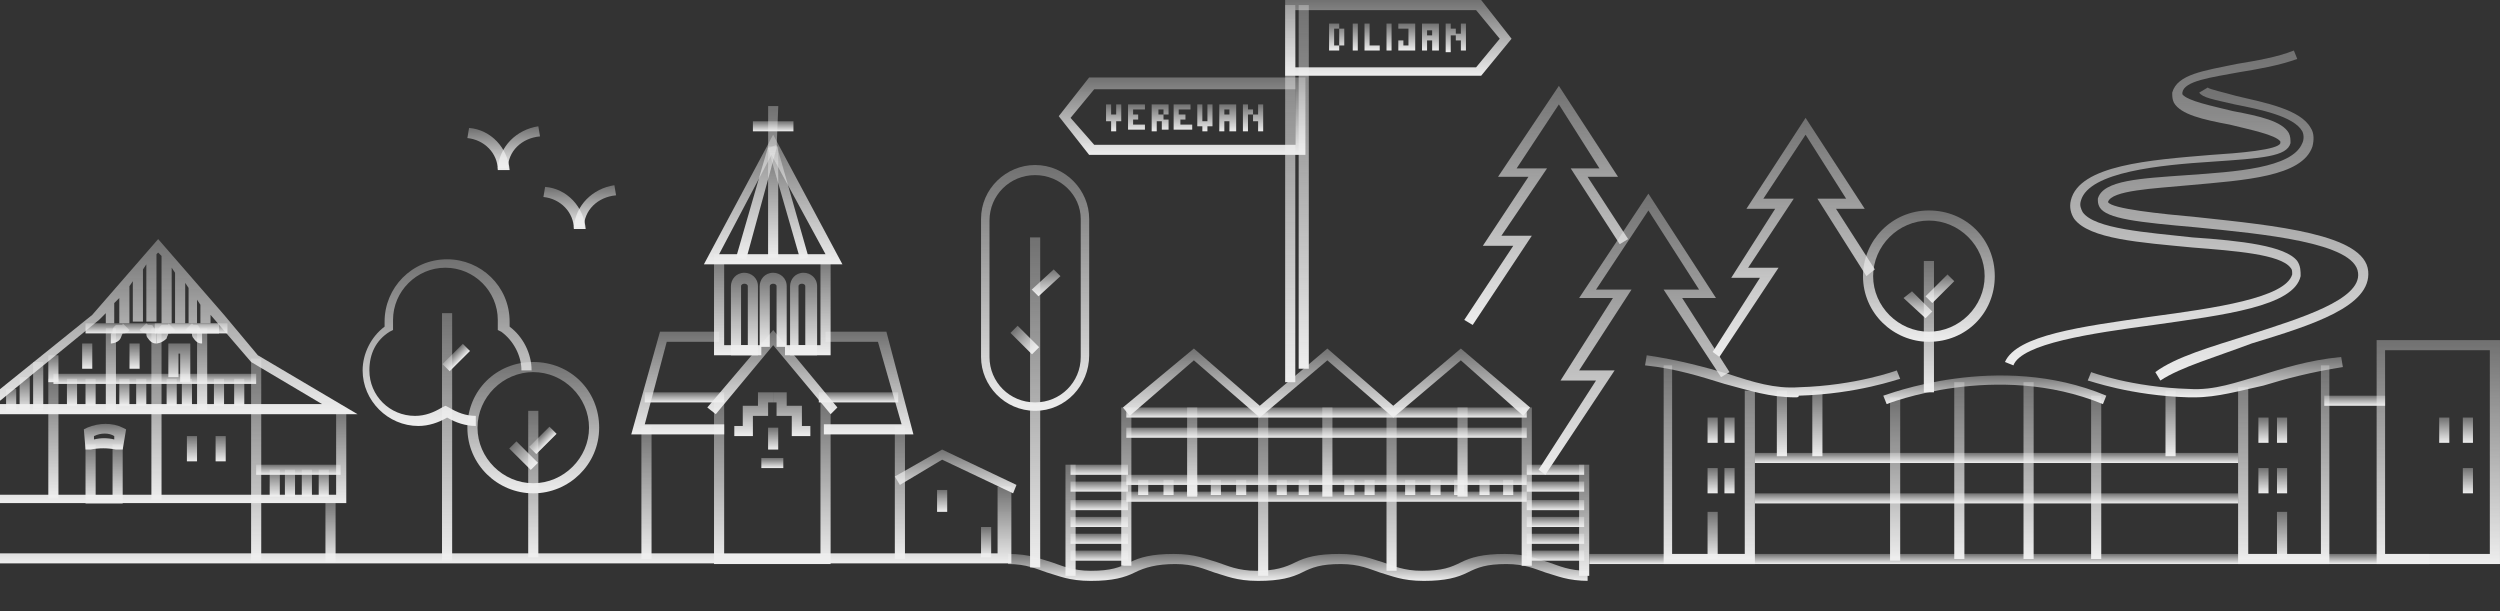 <svg width="724" height="177" viewBox="0 0 724 177" fill="none" xmlns="http://www.w3.org/2000/svg">
<rect x="0" y="0" width="724" height="177" fill="#333333" stroke="none"/>
<path d="M240.544 102.884H227.333V99.959H237.608V76.066H209.717V99.959H220.482V102.884H206.781V73.628H240.544V102.884Z" fill="url(#paint0_linear_203_4721)"/>
<path d="M209.725 125.802H182.812L191.131 96.058H208.257V98.984H193.088L186.727 122.877H209.725V125.802Z" fill="url(#paint1_linear_203_4721)"/>
<path d="M264.528 125.802H238.594V122.876H261.102L254.252 98.984H239.083V96.058H256.699L264.528 125.802Z" fill="url(#paint2_linear_203_4721)"/>
<path d="M240.544 163.347H206.781V116.05H209.717V160.422H237.608V116.05H240.544V163.347Z" fill="url(#paint3_linear_203_4721)"/>
<path d="M243.968 76.554H203.844L223.906 39.008L243.968 76.554ZM208.248 73.628H239.075L223.417 44.859L208.248 73.628Z" fill="url(#paint4_linear_203_4721)"/>
<path d="M240.556 119.951L223.919 99.959L207.283 119.951L204.836 118L223.919 95.571L242.514 118L240.556 119.951Z" fill="url(#paint5_linear_203_4721)"/>
<path d="M292.891 163.153H-5.984V160.247H288.897V140.877H292.891V163.153Z" fill="url(#paint6_linear_203_4721)"/>
<path d="M293.393 142.868L272.842 133.116L260.609 140.43L259.141 137.992L272.842 130.19L294.372 140.43L293.393 142.868Z" fill="url(#paint7_linear_203_4721)"/>
<path d="M229.783 35.107H218.039V38.033H229.783V35.107Z" fill="url(#paint8_linear_203_4721)"/>
<path d="M227.829 100.446H224.893V82.892C224.893 81.917 222.936 81.917 222.936 82.892V100.446H220V82.892C220 80.942 221.468 78.992 223.915 78.992C225.872 78.992 227.829 80.454 227.829 82.892V100.446V100.446Z" fill="url(#paint9_linear_203_4721)"/>
<path d="M219.012 102.884H211.672V82.892C211.672 80.942 213.14 78.992 215.586 78.992C217.544 78.992 219.501 80.454 219.501 82.892V102.884H219.012ZM214.608 99.959H216.565V82.892C216.565 81.917 214.608 81.917 214.608 82.892V99.959Z" fill="url(#paint10_linear_203_4721)"/>
<path d="M236.144 102.885H228.805V82.893C228.805 80.942 230.273 78.992 232.719 78.992C234.677 78.992 236.634 80.455 236.634 82.893V102.885H236.144ZM231.251 99.959H233.209V82.893C233.209 81.918 231.251 81.918 231.251 82.893V99.959Z" fill="url(#paint11_linear_203_4721)"/>
<path d="M209.717 113.611H186.719V116.537H209.717V113.611Z" fill="url(#paint12_linear_203_4721)"/>
<path d="M260.123 113.611H237.125V116.537H260.123V113.611Z" fill="url(#paint13_linear_203_4721)"/>
<path d="M188.686 123.364H185.75V161.884H188.686V123.364Z" fill="url(#paint14_linear_203_4721)"/>
<path d="M262.077 123.364H259.141V161.884H262.077V123.364Z" fill="url(#paint15_linear_203_4721)"/>
<path d="M218.039 126.289H212.656V123.363H215.103V117.512H219.507V113.611H223.911V116.537H222.443V120.438H218.039V126.289Z" fill="url(#paint16_linear_203_4721)"/>
<path d="M225.373 123.851H222.438V130.19H225.373V123.851Z" fill="url(#paint17_linear_203_4721)"/>
<path d="M274.311 141.893H271.375V148.232H274.311V141.893Z" fill="url(#paint18_linear_203_4721)"/>
<path d="M287.045 152.62H284.109V161.396H287.045V152.62Z" fill="url(#paint19_linear_203_4721)"/>
<path d="M226.846 132.628H220.484V135.554H226.846V132.628Z" fill="url(#paint20_linear_203_4721)"/>
<path d="M234.679 126.289H229.297V120.438H224.893V116.537H223.914V113.611H227.829V117.512H232.232V123.363H234.679V126.289Z" fill="url(#paint21_linear_203_4721)"/>
<path d="M216.092 75.091L213.156 74.603L222.453 42.422V30.719H225.389L224.9 42.909L216.092 75.091Z" fill="url(#paint22_linear_203_4721)"/>
<path d="M225.373 42.421H222.438V74.603H225.373V42.421Z" fill="url(#paint23_linear_203_4721)"/>
<path d="M231.735 75.091L222.438 42.909L224.884 41.934L234.181 74.603L231.735 75.091Z" fill="url(#paint24_linear_203_4721)"/>
<path d="M508.22 163.347H481.797V105.81H484.243V160.421H505.284V113.124H508.22V163.347Z" fill="url(#paint25_linear_203_4721)"/>
<path d="M550.295 115.074H547.359V162.372H550.295V115.074Z" fill="url(#paint26_linear_203_4721)"/>
<path d="M517.506 113.124H514.57V132.14H517.506V113.124Z" fill="url(#paint27_linear_203_4721)"/>
<path d="M630.061 113.124H627.125V132.14H630.061V113.124Z" fill="url(#paint28_linear_203_4721)"/>
<path d="M527.78 113.124H524.844V132.14H527.78V113.124Z" fill="url(#paint29_linear_203_4721)"/>
<path d="M568.889 110.686H565.953V161.884H568.889V110.686Z" fill="url(#paint30_linear_203_4721)"/>
<path d="M588.944 110.686H586.008V161.884H588.944V110.686Z" fill="url(#paint31_linear_203_4721)"/>
<path d="M608.522 114.586H605.586V161.884H608.522V114.586Z" fill="url(#paint32_linear_203_4721)"/>
<path d="M502.334 120.925H499.398V128.239H502.334V120.925Z" fill="url(#paint33_linear_203_4721)"/>
<path d="M502.334 135.553H499.398V142.867H502.334V135.553Z" fill="url(#paint34_linear_203_4721)"/>
<path d="M497.444 135.553H494.508V142.867H497.444V135.553Z" fill="url(#paint35_linear_203_4721)"/>
<path d="M497.444 148.231H494.508V161.884H497.444V148.231Z" fill="url(#paint36_linear_203_4721)"/>
<path d="M497.444 120.925H494.508V128.239H497.444V120.925Z" fill="url(#paint37_linear_203_4721)"/>
<path d="M519.956 115.074C512.616 115.074 506.744 113.123 499.404 111.173C493.043 109.223 485.703 106.785 476.406 105.809L476.896 102.884C486.682 104.347 493.532 106.297 500.383 108.247C507.723 110.685 514.084 112.636 520.934 112.148C537.571 111.661 549.315 107.272 549.315 107.272L550.293 109.71C549.804 109.71 538.06 114.099 520.934 114.586C520.934 115.074 520.445 115.074 519.956 115.074Z" fill="url(#paint38_linear_203_4721)"/>
<path d="M635.436 115.074C634.947 115.074 634.458 115.074 633.968 115.074C616.842 114.586 605.099 110.198 604.609 110.198L605.588 107.76C605.588 107.76 617.332 112.148 633.968 112.636C641.308 113.123 647.669 110.685 654.52 108.735C660.881 106.785 668.221 104.347 678.007 103.371L678.497 106.297C669.199 107.76 661.86 109.71 655.499 111.661C648.648 113.123 642.287 115.074 635.436 115.074Z" fill="url(#paint39_linear_203_4721)"/>
<path d="M674.579 163.347H648.156V112.148H651.092V160.421H672.133V105.81H674.579V163.347Z" fill="url(#paint40_linear_203_4721)"/>
<path d="M656.967 120.925H654.031V128.239H656.967V120.925Z" fill="url(#paint41_linear_203_4721)"/>
<path d="M656.967 135.553H654.031V142.867H656.967V135.553Z" fill="url(#paint42_linear_203_4721)"/>
<path d="M662.35 135.553H659.414V142.867H662.35V135.553Z" fill="url(#paint43_linear_203_4721)"/>
<path d="M662.35 148.231H659.414V161.884H662.35V148.231Z" fill="url(#paint44_linear_203_4721)"/>
<path d="M662.35 120.925H659.414V128.239H662.35V120.925Z" fill="url(#paint45_linear_203_4721)"/>
<path d="M716.17 135.553H713.234V142.867H716.17V135.553Z" fill="url(#paint46_linear_203_4721)"/>
<path d="M716.17 120.925H713.234V128.239H716.17V120.925Z" fill="url(#paint47_linear_203_4721)"/>
<path d="M709.327 120.925H706.391V128.239H709.327V120.925Z" fill="url(#paint48_linear_203_4721)"/>
<path d="M546.377 117.025L545.398 114.587C545.888 114.587 578.672 101.421 609.989 114.587L609.01 117.025C578.183 104.347 546.377 117.025 546.377 117.025Z" fill="url(#paint49_linear_203_4721)"/>
<path d="M648.156 131.165H508.211V134.091H648.156V131.165Z" fill="url(#paint50_linear_203_4721)"/>
<path d="M690.725 114.586H673.109V117.512H690.725V114.586Z" fill="url(#paint51_linear_203_4721)"/>
<path d="M648.156 142.868H508.211V145.793H648.156V142.868Z" fill="url(#paint52_linear_203_4721)"/>
<path d="M703.449 160.421H460.258V163.347H703.449V160.421Z" fill="url(#paint53_linear_203_4721)"/>
<path d="M723.994 163.347H688.273V98.496H723.994V163.347ZM690.72 160.421H721.058V101.421H690.72V160.421Z" fill="url(#paint54_linear_203_4721)"/>
<path d="M460.263 168.223C453.902 168.223 450.966 166.76 447.541 165.785C444.605 164.81 441.669 163.347 436.287 163.347C430.415 163.347 427.968 164.322 425.032 165.785C422.096 167.248 418.671 168.223 412.31 168.223C405.949 168.223 403.013 166.76 399.588 165.785C396.652 164.81 393.716 163.347 388.333 163.347C382.462 163.347 380.015 164.322 377.079 165.785C374.143 167.248 370.718 168.223 364.357 168.223C357.996 168.223 355.06 166.76 351.634 165.785C348.699 164.81 345.763 163.347 340.38 163.347C334.998 163.347 331.572 164.322 328.636 165.785C325.701 167.248 322.275 168.223 315.914 168.223C309.553 168.223 306.617 166.76 303.192 165.785C300.256 164.81 297.32 163.347 291.938 163.347V160.421C298.299 160.421 301.235 161.884 304.66 162.859C307.596 163.835 310.532 165.297 315.914 165.297C321.786 165.297 324.233 164.322 327.168 162.859C330.104 161.397 333.53 160.421 339.891 160.421C346.252 160.421 349.188 161.884 352.613 162.859C355.549 163.835 358.485 165.297 363.867 165.297C369.25 165.297 372.186 164.322 375.122 162.859C378.058 161.397 381.483 160.421 387.844 160.421C394.205 160.421 397.141 161.884 400.566 162.859C403.502 163.835 406.438 165.297 411.821 165.297C417.693 165.297 420.139 164.322 423.075 162.859C426.011 161.397 429.436 160.421 435.797 160.421C442.158 160.421 445.094 161.884 448.52 162.859C451.456 163.835 454.391 165.297 459.774 165.297V168.223H460.263Z" fill="url(#paint55_linear_203_4721)"/>
<path d="M367.28 119.463H364.344V166.761H367.28V119.463Z" fill="url(#paint56_linear_203_4721)"/>
<path d="M327.647 118H324.711V163.835H327.647V118Z" fill="url(#paint57_linear_203_4721)"/>
<path d="M346.725 118H343.789V143.843H346.725V118Z" fill="url(#paint58_linear_203_4721)"/>
<path d="M311.498 134.579H308.562V166.76H311.498V134.579Z" fill="url(#paint59_linear_203_4721)"/>
<path d="M385.873 118H382.938V143.843H385.873V118Z" fill="url(#paint60_linear_203_4721)"/>
<path d="M425.022 118H422.086V143.843H425.022V118Z" fill="url(#paint61_linear_203_4721)"/>
<path d="M443.616 118H440.68V163.835H443.616V118Z" fill="url(#paint62_linear_203_4721)"/>
<path d="M404.467 119.463H401.531V165.298H404.467V119.463Z" fill="url(#paint63_linear_203_4721)"/>
<path d="M403.486 120.926L384.403 104.347L364.83 120.926L345.747 104.347L327.153 120.438L325.195 118L345.747 100.934L364.83 117.513L384.403 100.934L403.486 117.513L423.059 100.934L443.121 118L441.164 120.438L423.059 104.347L403.486 120.926Z" fill="url(#paint64_linear_203_4721)"/>
<path d="M442.148 142.38H326.18V145.306H442.148V142.38Z" fill="url(#paint65_linear_203_4721)"/>
<path d="M442.148 137.504H326.18V140.43H442.148V137.504Z" fill="url(#paint66_linear_203_4721)"/>
<path d="M442.148 123.851H326.18V126.777H442.148V123.851Z" fill="url(#paint67_linear_203_4721)"/>
<path d="M326.66 139.455H310.023V142.38H326.66V139.455Z" fill="url(#paint68_linear_203_4721)"/>
<path d="M326.66 134.579H310.023V137.505H326.66V134.579Z" fill="url(#paint69_linear_203_4721)"/>
<path d="M326.66 144.818H310.023V147.744H326.66V144.818Z" fill="url(#paint70_linear_203_4721)"/>
<path d="M326.66 149.695H310.023V152.62H326.66V149.695Z" fill="url(#paint71_linear_203_4721)"/>
<path d="M326.66 154.57H310.023V157.496H326.66V154.57Z" fill="url(#paint72_linear_203_4721)"/>
<path d="M460.241 134.579H457.305V166.761H460.241V134.579Z" fill="url(#paint73_linear_203_4721)"/>
<path d="M458.777 139.455H442.141V142.38H458.777V139.455Z" fill="url(#paint74_linear_203_4721)"/>
<path d="M458.777 134.579H442.141V137.504H458.777V134.579Z" fill="url(#paint75_linear_203_4721)"/>
<path d="M458.777 144.818H442.141V147.744H458.777V144.818Z" fill="url(#paint76_linear_203_4721)"/>
<path d="M458.777 149.695H442.141V152.62H458.777V149.695Z" fill="url(#paint77_linear_203_4721)"/>
<path d="M458.777 154.57H442.141V157.496H458.777V154.57Z" fill="url(#paint78_linear_203_4721)"/>
<path d="M458.777 159.446H442.141V162.372H458.777V159.446Z" fill="url(#paint79_linear_203_4721)"/>
<path d="M326.66 159.446H310.023V162.372H326.66V159.446Z" fill="url(#paint80_linear_203_4721)"/>
<path d="M442.148 118H326.18V120.926H442.148V118Z" fill="url(#paint81_linear_203_4721)"/>
<path d="M332.538 138.967H329.602V143.355H332.538V138.967Z" fill="url(#paint82_linear_203_4721)"/>
<path d="M339.881 138.967H336.945V143.355H339.881V138.967Z" fill="url(#paint83_linear_203_4721)"/>
<path d="M346.725 138.967H343.789V143.355H346.725V138.967Z" fill="url(#paint84_linear_203_4721)"/>
<path d="M353.584 138.967H350.648V143.355H353.584V138.967Z" fill="url(#paint85_linear_203_4721)"/>
<path d="M360.912 138.967H357.977V143.355H360.912V138.967Z" fill="url(#paint86_linear_203_4721)"/>
<path d="M372.662 138.967H369.726V143.355H372.662V138.967Z" fill="url(#paint87_linear_203_4721)"/>
<path d="M379.03 138.967H376.094V143.355H379.03V138.967Z" fill="url(#paint88_linear_203_4721)"/>
<path d="M398.108 138.967H395.172V143.355H398.108V138.967Z" fill="url(#paint89_linear_203_4721)"/>
<path d="M392.233 138.967H389.297V143.355H392.233V138.967Z" fill="url(#paint90_linear_203_4721)"/>
<path d="M409.858 138.967H406.922V143.355H409.858V138.967Z" fill="url(#paint91_linear_203_4721)"/>
<path d="M417.194 138.967H414.258V143.355H417.194V138.967Z" fill="url(#paint92_linear_203_4721)"/>
<path d="M424.037 138.967H421.102V143.355H424.037V138.967Z" fill="url(#paint93_linear_203_4721)"/>
<path d="M431.389 138.967H428.453V143.355H431.389V138.967Z" fill="url(#paint94_linear_203_4721)"/>
<path d="M438.241 138.967H435.305V143.355H438.241V138.967Z" fill="url(#paint95_linear_203_4721)"/>
<path d="M447.528 137.504L445.57 136.042L462.207 110.199H451.931L467.1 86.306H457.314L477.376 56.075L496.949 86.306H487.162L500.863 107.761L498.417 109.223L481.78 83.868H492.056L477.376 60.951L462.207 83.868H472.483L457.314 107.273H467.59L447.528 137.504Z" fill="url(#paint96_linear_203_4721)"/>
<path d="M497.942 103.372L495.984 101.909L509.685 80.455H501.367L514.089 60.463H505.771L522.897 34.133L540.023 60.463H531.705L542.959 78.017L540.512 79.967L526.322 57.538H534.641L522.897 39.009L510.664 57.538H519.472L506.26 77.529H515.068L497.942 103.372Z" fill="url(#paint97_linear_203_4721)"/>
<path d="M426.493 94.107L424.047 92.644L438.237 71.19H429.429L442.641 51.198H433.833L451.449 24.868L468.575 51.198H459.767L471.511 69.24L469.064 70.702L454.874 48.76H463.192L451.449 30.231L439.216 48.76H448.024L434.812 68.264H443.62L426.493 94.107Z" fill="url(#paint98_linear_203_4721)"/>
<path d="M558.607 98.984C548.331 98.984 539.523 90.695 539.523 79.967C539.523 69.728 547.842 60.951 558.607 60.951C569.372 60.951 577.69 69.24 577.69 79.967C577.69 90.695 569.372 98.984 558.607 98.984ZM558.607 63.876C549.799 63.876 542.459 71.19 542.459 79.967C542.459 88.744 549.799 96.058 558.607 96.058C567.415 96.058 574.754 88.744 574.754 79.967C574.754 71.19 567.415 63.876 558.607 63.876Z" fill="url(#paint99_linear_203_4721)"/>
<path d="M560.077 75.579H557.141V113.612H560.077V75.579Z" fill="url(#paint100_linear_203_4721)"/>
<path d="M559.59 87.769L557.633 85.819L563.994 79.48L565.951 81.43L559.59 87.769Z" fill="url(#paint101_linear_203_4721)"/>
<path d="M557.627 92.157L551.266 86.306L553.712 84.356L559.584 90.207L557.627 92.157Z" fill="url(#paint102_linear_203_4721)"/>
<path d="M130.944 90.694H128.008V162.372H130.944V90.694Z" fill="url(#paint103_linear_203_4721)"/>
<path d="M134.03 99.576L128.148 105.437L130.224 107.506L136.106 101.644L134.03 99.576Z" fill="url(#paint104_linear_203_4721)"/>
<path d="M137.8 123.363C134.864 123.363 131.928 122.388 129.482 120.925C127.035 122.388 124.099 123.363 121.163 123.363C112.355 123.363 105.016 116.049 105.016 107.272C105.016 102.396 107.462 97.52 111.377 94.595C111.377 94.107 111.377 93.62 111.377 93.132C111.377 83.38 119.206 75.091 129.482 75.091C139.268 75.091 147.586 82.892 147.586 93.132C147.586 93.62 147.586 94.107 147.586 94.595C151.501 97.52 153.948 102.396 153.948 107.272H151.012C151.012 102.884 148.565 98.496 145.14 96.058L144.161 95.57V94.595C144.161 94.107 144.161 93.132 144.161 92.644C144.161 84.355 137.311 77.529 128.992 77.529C120.674 77.529 113.823 84.355 113.823 92.644C113.823 93.132 113.823 94.107 113.823 94.595V95.57L112.845 96.058C108.93 98.496 106.973 102.396 106.973 107.272C106.973 114.586 112.845 120.438 120.185 120.438C123.12 120.438 125.567 119.462 128.014 118L128.992 117.512L129.971 118C132.417 119.462 134.864 120.438 137.8 120.438V123.363V123.363Z" fill="url(#paint105_linear_203_4721)"/>
<path d="M301.241 68.752H298.305V164.322H301.241V68.752Z" fill="url(#paint106_linear_203_4721)"/>
<path d="M300.746 85.818L298.789 83.868L305.15 78.017L307.107 79.967L300.746 85.818Z" fill="url(#paint107_linear_203_4721)"/>
<path d="M294.709 94.34L292.633 96.409L298.861 102.615L300.937 100.546L294.709 94.34Z" fill="url(#paint108_linear_203_4721)"/>
<path d="M299.768 118.975C290.96 118.975 284.109 111.661 284.109 103.372V63.389C284.109 54.612 291.449 47.785 299.768 47.785C308.575 47.785 315.426 55.099 315.426 63.389V102.884C315.426 111.661 308.575 118.975 299.768 118.975ZM299.768 50.711C292.428 50.711 286.556 56.562 286.556 63.876V103.372C286.556 110.686 292.428 116.537 299.768 116.537C307.107 116.537 312.979 110.686 312.979 103.372V63.389C312.979 56.562 307.107 50.711 299.768 50.711Z" fill="url(#paint109_linear_203_4721)"/>
<path d="M583.079 105.81L580.633 104.835C584.058 97.033 602.652 94.595 623.204 91.669C641.308 89.231 661.86 86.306 663.817 79.479C663.817 78.504 663.817 78.016 663.328 77.529C660.392 73.628 647.18 72.653 634.947 71.677C619.778 70.215 605.099 69.24 600.695 63.388C599.716 61.925 599.227 59.975 599.716 58.025C602.163 47.785 622.714 46.322 640.33 44.859C648.159 44.372 659.903 43.397 660.392 41.446V40.959C658.924 39.008 651.584 37.545 645.712 36.083C637.883 34.62 631.522 33.157 629.565 29.744C629.075 28.768 629.075 27.793 629.075 26.818C630.543 21.454 638.372 20.479 647.67 18.529C653.541 17.553 659.413 16.578 664.306 14.628L665.285 17.066C659.903 19.016 654.031 19.992 648.159 20.967C640.33 22.43 632.501 23.405 632.011 26.818V27.306C633.479 29.256 640.819 30.719 646.691 32.182C654.52 33.645 660.881 35.107 662.838 38.52C663.328 39.496 663.328 40.471 663.328 41.446C662.349 45.347 655.009 45.834 640.819 46.81C625.65 47.785 605.099 49.735 602.652 58.025C602.163 59.487 602.652 60.463 603.141 61.438C606.567 66.314 621.736 67.289 634.947 68.752C649.138 69.727 661.86 71.19 665.285 75.578C666.264 77.041 666.264 78.504 666.264 79.967C664.306 88.744 644.244 91.182 623.693 94.107C605.588 96.545 585.526 99.471 583.079 105.81Z" fill="url(#paint110_linear_203_4721)"/>
<path d="M625.644 110.199L624.176 107.761C630.048 103.372 640.323 100.447 651.088 97.033C666.257 92.157 683.873 86.794 682.894 78.992C681.916 70.215 655.492 67.777 635.92 65.827C619.283 64.364 609.986 63.389 608.028 59.975C607.539 59 607.539 58.513 607.539 57.538C609.007 52.174 619.772 51.686 633.473 50.711C647.174 49.736 663.811 48.761 666.747 41.447C667.236 40.471 667.236 39.009 666.747 38.033C664.3 33.645 654.514 31.695 647.174 30.232C640.813 28.769 637.877 28.281 636.898 26.819L639.345 25.356C639.834 25.843 644.238 26.819 647.663 27.794C655.982 29.744 666.257 31.695 669.193 37.058C670.172 38.521 670.172 40.471 669.683 42.422C666.747 51.199 650.11 52.174 633.962 53.637C623.687 54.612 611.454 55.099 610.475 58.513C611.454 60.463 625.644 61.926 636.409 62.901C658.918 65.339 684.851 67.777 685.83 78.504C686.809 88.744 669.683 94.108 652.067 99.471C641.791 103.372 631.516 106.298 625.644 110.199Z" fill="url(#paint111_linear_203_4721)"/>
<path d="M375.116 1.463H372.18V110.686H375.116V1.463Z" fill="url(#paint112_linear_203_4721)"/>
<path d="M379.03 1.463H376.094V106.785H379.03V1.463Z" fill="url(#paint113_linear_203_4721)"/>
<path d="M378.05 44.859H315.417L306.609 33.645L315.417 22.43H378.05V44.859ZM316.885 41.934H375.114V25.843H316.885L310.035 34.132L316.885 41.934Z" fill="url(#paint114_linear_203_4721)"/>
<path d="M428.941 21.942H372.18V0H428.941L437.748 11.215L428.941 21.942ZM375.116 19.504H427.473L434.323 11.215L427.473 2.926H375.116V19.504Z" fill="url(#paint115_linear_203_4721)"/>
<path d="M387.834 13.165V14.628H384.898V6.826H387.834V8.289H389.302V13.165H387.834V8.289H386.366V13.165H387.834Z" fill="url(#paint116_linear_203_4721)"/>
<path d="M391.75 14.628V6.826H393.218V14.628H391.75Z" fill="url(#paint117_linear_203_4721)"/>
<path d="M395.164 14.628V6.826H396.632V13.165H399.568V14.628H395.164Z" fill="url(#paint118_linear_203_4721)"/>
<path d="M401.531 14.628V6.826H402.999V14.628H401.531Z" fill="url(#paint119_linear_203_4721)"/>
<path d="M404.953 14.628V11.702H406.421V13.165H407.889V8.289H404.953V6.826H409.846V14.628H404.953Z" fill="url(#paint120_linear_203_4721)"/>
<path d="M414.748 14.628V11.702H413.28V14.628H411.812V6.826H416.706V14.628H414.748ZM414.748 8.777H413.28V10.239H414.748V8.777Z" fill="url(#paint121_linear_203_4721)"/>
<path d="M423.068 14.628V11.702H421.6V10.239H420.132V15.115H418.664V6.826H420.132V8.289H421.6V9.752H423.068V6.826H424.536V14.628H423.068Z" fill="url(#paint122_linear_203_4721)"/>
<path d="M321.78 38.033V35.108H320.312V30.231H321.78V33.157H323.248V30.231H324.716V35.108H323.248V38.033H321.78Z" fill="url(#paint123_linear_203_4721)"/>
<path d="M326.68 38.033V30.231H331.573V31.694H328.148V33.157H329.616V34.62H328.148V36.083H331.573V37.545H326.68V38.033Z" fill="url(#paint124_linear_203_4721)"/>
<path d="M336.459 38.033V35.108H334.991V38.033H333.523V30.231H338.417V33.157H336.949V31.694H335.481V33.157H336.949V34.62H338.417V37.545H336.459V38.033Z" fill="url(#paint125_linear_203_4721)"/>
<path d="M339.883 38.033V30.231H344.776V31.694H341.351V33.157H343.308V34.62H341.84V36.083H345.265V37.545H339.883V38.033Z" fill="url(#paint126_linear_203_4721)"/>
<path d="M348.202 38.033V36.57H346.734V30.231H348.202V35.108H349.67V30.231H351.138V36.57H349.67V38.033H348.202Z" fill="url(#paint127_linear_203_4721)"/>
<path d="M356.037 38.033V35.108H354.57V38.033H353.102V30.231H357.995V38.033H356.037V38.033ZM356.037 31.694H354.57V33.157H356.037V31.694Z" fill="url(#paint128_linear_203_4721)"/>
<path d="M364.349 38.033V35.108H362.881V33.157H361.413V38.033H359.945V30.231H361.413V31.694H362.881V33.157H364.349V30.231H365.817V38.033H364.349V38.033Z" fill="url(#paint129_linear_203_4721)"/>
<path d="M65.868 93.62H24.766V96.546H65.868V93.62Z" fill="url(#paint130_linear_203_4721)"/>
<path d="M16.928 109.711H13.992V144.331H16.928V109.711Z" fill="url(#paint131_linear_203_4721)"/>
<path d="M100.283 145.694H-5.984V118.602H-3.046V143.275H97.344V118.602H100.283V145.694Z" fill="url(#paint132_linear_203_4721)"/>
<path d="M63.414 93.62H44.82V96.546H63.414V93.62Z" fill="url(#paint133_linear_203_4721)"/>
<path d="M75.655 103.86H72.719V162.372H75.655V103.86Z" fill="url(#paint134_linear_203_4721)"/>
<path d="M74.187 108.248H15.469V111.174H74.187V108.248Z" fill="url(#paint135_linear_203_4721)"/>
<path d="M46.78 95.083H43.844V144.819H46.78V95.083Z" fill="url(#paint136_linear_203_4721)"/>
<path d="M33.577 95.083H30.641V118.976H33.577V95.083Z" fill="url(#paint137_linear_203_4721)"/>
<path d="M60.006 95.083H57.07V118.976H60.006V95.083Z" fill="url(#paint138_linear_203_4721)"/>
<path d="M40.436 99.471H37.5V106.785H40.436V99.471Z" fill="url(#paint139_linear_203_4721)"/>
<path d="M26.725 99.471H23.789V106.785H26.725V99.471Z" fill="url(#paint140_linear_203_4721)"/>
<path d="M55.111 110.686H52.175V102.397H51.686V109.223H48.75V99.471H55.111V110.686Z" fill="url(#paint141_linear_203_4721)"/>
<path d="M32.1 99.471C32.1 99.471 31.611 99.471 32.1 99.471V96.546V98.008V96.546C32.1 96.546 32.59 96.546 32.59 96.058C32.59 95.57 32.59 95.083 33.079 94.595L33.568 94.108H34.547H35.036C35.526 94.108 35.526 94.108 35.526 93.62L37.483 95.57C36.993 96.546 36.015 96.546 35.526 96.546C35.036 97.521 35.036 98.008 34.547 98.496C33.568 99.471 32.1 99.471 32.1 99.471Z" fill="url(#paint142_linear_203_4721)"/>
<path d="M45.315 99.471C44.826 99.471 43.847 99.471 42.868 98.008C42.379 97.521 42.379 97.033 42.379 96.546C41.89 96.546 40.911 96.058 40.422 95.57L42.379 93.62C42.868 94.108 42.868 94.108 42.868 94.108H43.358C43.847 94.108 44.336 94.108 44.336 94.595C44.826 95.083 44.826 95.57 44.826 96.058C45.315 96.546 45.315 96.546 45.315 96.546V99.471Z" fill="url(#paint143_linear_203_4721)"/>
<path d="M45.328 99.471V96.546V98.008V96.546C45.328 96.546 45.817 96.546 45.817 96.058C45.817 95.57 45.817 95.083 46.307 94.595L46.796 94.108H47.775H48.264C48.753 94.108 48.753 94.108 48.753 93.62L50.711 95.57C50.221 96.546 49.243 96.546 48.753 96.546C48.753 97.033 48.264 97.521 48.264 98.008C46.796 99.471 45.328 99.471 45.328 99.471Z" fill="url(#paint144_linear_203_4721)"/>
<path d="M58.526 99.471C58.037 99.471 57.058 99.471 56.079 98.008C55.59 97.521 55.59 97.033 55.59 96.546C55.101 96.546 54.122 96.058 53.633 95.57L55.59 93.62C56.079 94.108 56.079 94.108 56.079 94.108H56.569C57.058 94.108 57.547 94.108 57.547 94.595C58.037 95.083 58.037 95.57 58.037 96.058C58.526 96.546 58.526 96.546 58.526 96.546V99.471Z" fill="url(#paint145_linear_203_4721)"/>
<path d="M35.531 145.793H24.766V128.727H27.701V143.355H32.595V128.727H35.531V145.793Z" fill="url(#paint146_linear_203_4721)"/>
<path d="M35.536 130.19H33.578C31.132 129.703 28.685 129.703 26.238 130.19H25.749H24.771L24.281 124.339L25.26 123.851C28.685 122.388 32.6 122.388 35.536 123.851L36.514 124.339L35.536 130.19ZM27.217 126.289V127.264C29.174 126.777 31.132 126.777 33.089 127.264V126.289C31.621 125.314 29.174 125.314 27.217 126.289Z" fill="url(#paint147_linear_203_4721)"/>
<path d="M97.186 144.818H94.25V162.859H97.186V144.818Z" fill="url(#paint148_linear_203_4721)"/>
<path d="M103.543 119.95H-9L26.72 91.182L45.804 69.24L64.887 91.182L74.674 102.884L103.543 119.95ZM-1.171 117.025H93.268L72.716 104.835L60.973 91.182V93.62H58.037V88.256L57.058 86.793V93.62H54.611V83.38L53.633 81.917V93.62H50.697V78.992L49.718 77.529V93.62H46.782V74.116L45.804 73.141L45.314 73.628V93.132H42.379V76.554L41.4 78.017V93.132H38.464V81.43L37.485 82.893V93.62H34.549V86.306L33.081 87.769V93.62H30.635V90.694L28.678 92.645L-1.171 117.025Z" fill="url(#paint149_linear_203_4721)"/>
<path d="M4.702 112.637H1.766V118.976H4.702V112.637Z" fill="url(#paint150_linear_203_4721)"/>
<path d="M8.616 109.224H5.68V118.976H8.616V109.224Z" fill="url(#paint151_linear_203_4721)"/>
<path d="M12.53 104.835H9.594V118.976H12.53V104.835Z" fill="url(#paint152_linear_203_4721)"/>
<path d="M16.928 102.885H13.992V110.686H16.928V102.885Z" fill="url(#paint153_linear_203_4721)"/>
<path d="M22.319 109.711H19.383V117.512H22.319V109.711Z" fill="url(#paint154_linear_203_4721)"/>
<path d="M27.701 109.711H24.766V117.513H27.701V109.711Z" fill="url(#paint155_linear_203_4721)"/>
<path d="M37.483 109.711H34.547V117.513H37.483V109.711Z" fill="url(#paint156_linear_203_4721)"/>
<path d="M42.373 109.711H39.438V117.513H42.373V109.711Z" fill="url(#paint157_linear_203_4721)"/>
<path d="M98.646 134.579H74.18V137.505H98.646V134.579Z" fill="url(#paint158_linear_203_4721)"/>
<path d="M81.037 136.041H78.102V143.843H81.037V136.041Z" fill="url(#paint159_linear_203_4721)"/>
<path d="M85.444 136.041H82.508V143.843H85.444V136.041Z" fill="url(#paint160_linear_203_4721)"/>
<path d="M90.334 136.041H87.398V143.843H90.334V136.041Z" fill="url(#paint161_linear_203_4721)"/>
<path d="M95.233 136.041H92.297V143.843H95.233V136.041Z" fill="url(#paint162_linear_203_4721)"/>
<path d="M51.186 109.711H48.25V117.513H51.186V109.711Z" fill="url(#paint163_linear_203_4721)"/>
<path d="M55.592 109.711H52.656V117.513H55.592V109.711Z" fill="url(#paint164_linear_203_4721)"/>
<path d="M64.889 109.711H61.953V117.513H64.889V109.711Z" fill="url(#paint165_linear_203_4721)"/>
<path d="M70.748 109.711H67.812V117.513H70.748V109.711Z" fill="url(#paint166_linear_203_4721)"/>
<path d="M57.061 126.29H54.125V133.604H57.061V126.29Z" fill="url(#paint167_linear_203_4721)"/>
<path d="M65.373 126.29H62.438V133.604H65.373V126.29Z" fill="url(#paint168_linear_203_4721)"/>
<path d="M166.183 66.314C166.183 61.438 162.268 57.537 157.375 57.049L157.864 54.124C164.225 54.611 169.119 59.975 169.608 66.314H166.183Z" fill="url(#paint169_linear_203_4721)"/>
<path d="M169.116 65.826H166.18C166.669 59.487 171.562 54.611 177.923 53.636L178.413 56.562C173.03 57.05 169.116 60.95 169.116 65.826Z" fill="url(#paint170_linear_203_4721)"/>
<path d="M144.159 49.248C144.159 44.372 140.245 40.471 135.352 39.983L135.841 37.058C142.202 37.545 147.095 42.909 147.585 49.248H144.159Z" fill="url(#paint171_linear_203_4721)"/>
<path d="M147.092 48.76H144.156C144.646 42.421 149.539 37.545 155.9 36.57L156.389 39.496C151.007 39.983 147.092 43.884 147.092 48.76Z" fill="url(#paint172_linear_203_4721)"/>
<path d="M154.435 142.868C144.159 142.868 135.352 134.578 135.352 123.851C135.352 113.124 143.67 104.834 154.435 104.834C165.2 104.834 173.518 113.124 173.518 123.851C173.518 134.578 164.711 142.868 154.435 142.868ZM154.435 107.76C145.627 107.76 138.287 115.074 138.287 123.851C138.287 132.628 145.627 139.942 154.435 139.942C163.243 139.942 170.583 132.628 170.583 123.851C170.583 115.074 163.243 107.76 154.435 107.76Z" fill="url(#paint173_linear_203_4721)"/>
<path d="M155.905 118.975H152.969V161.397H155.905V118.975Z" fill="url(#paint174_linear_203_4721)"/>
<path d="M159.109 123.564L153.227 129.426L155.303 131.494L161.185 125.633L159.109 123.564Z" fill="url(#paint175_linear_203_4721)"/>
<path d="M149.553 127.814L147.477 129.883L153.705 136.089L155.78 134.02L149.553 127.814Z" fill="url(#paint176_linear_203_4721)"/>
<defs>
<linearGradient id="paint0_linear_203_4721" x1="223.663" y1="73.628" x2="223.663" y2="102.884" gradientUnits="userSpaceOnUse">
<stop stop-color="#EEEEEE" stop-opacity="0.33"/>
<stop offset="1" stop-color="#EEEEEE"/>
</linearGradient>
<linearGradient id="paint1_linear_203_4721" x1="196.269" y1="96.058" x2="196.269" y2="125.802" gradientUnits="userSpaceOnUse">
<stop stop-color="#EEEEEE" stop-opacity="0.33"/>
<stop offset="1" stop-color="#EEEEEE"/>
</linearGradient>
<linearGradient id="paint2_linear_203_4721" x1="251.561" y1="96.058" x2="251.561" y2="125.802" gradientUnits="userSpaceOnUse">
<stop stop-color="#EEEEEE" stop-opacity="0.33"/>
<stop offset="1" stop-color="#EEEEEE"/>
</linearGradient>
<linearGradient id="paint3_linear_203_4721" x1="223.663" y1="116.05" x2="223.663" y2="163.347" gradientUnits="userSpaceOnUse">
<stop stop-color="#EEEEEE" stop-opacity="0.33"/>
<stop offset="1" stop-color="#EEEEEE"/>
</linearGradient>
<linearGradient id="paint4_linear_203_4721" x1="223.906" y1="39.008" x2="223.906" y2="76.554" gradientUnits="userSpaceOnUse">
<stop stop-color="#EEEEEE" stop-opacity="0.33"/>
<stop offset="1" stop-color="#EEEEEE"/>
</linearGradient>
<linearGradient id="paint5_linear_203_4721" x1="223.675" y1="95.571" x2="223.675" y2="119.951" gradientUnits="userSpaceOnUse">
<stop stop-color="#EEEEEE" stop-opacity="0.33"/>
<stop offset="1" stop-color="#EEEEEE"/>
</linearGradient>
<linearGradient id="paint6_linear_203_4721" x1="143.453" y1="140.877" x2="143.453" y2="163.153" gradientUnits="userSpaceOnUse">
<stop stop-color="#EEEEEE" stop-opacity="0.33"/>
<stop offset="1" stop-color="#EEEEEE"/>
</linearGradient>
<linearGradient id="paint7_linear_203_4721" x1="276.756" y1="130.19" x2="276.756" y2="142.868" gradientUnits="userSpaceOnUse">
<stop stop-color="#EEEEEE" stop-opacity="0.33"/>
<stop offset="1" stop-color="#EEEEEE"/>
</linearGradient>
<linearGradient id="paint8_linear_203_4721" x1="223.911" y1="35.107" x2="223.911" y2="38.033" gradientUnits="userSpaceOnUse">
<stop stop-color="#EEEEEE" stop-opacity="0.33"/>
<stop offset="1" stop-color="#EEEEEE"/>
</linearGradient>
<linearGradient id="paint9_linear_203_4721" x1="223.915" y1="78.992" x2="223.915" y2="100.446" gradientUnits="userSpaceOnUse">
<stop stop-color="#EEEEEE" stop-opacity="0.33"/>
<stop offset="1" stop-color="#EEEEEE"/>
</linearGradient>
<linearGradient id="paint10_linear_203_4721" x1="215.586" y1="78.992" x2="215.586" y2="102.884" gradientUnits="userSpaceOnUse">
<stop stop-color="#EEEEEE" stop-opacity="0.33"/>
<stop offset="1" stop-color="#EEEEEE"/>
</linearGradient>
<linearGradient id="paint11_linear_203_4721" x1="232.719" y1="78.992" x2="232.719" y2="102.885" gradientUnits="userSpaceOnUse">
<stop stop-color="#EEEEEE" stop-opacity="0.33"/>
<stop offset="1" stop-color="#EEEEEE"/>
</linearGradient>
<linearGradient id="paint12_linear_203_4721" x1="198.218" y1="113.611" x2="198.218" y2="116.537" gradientUnits="userSpaceOnUse">
<stop stop-color="#EEEEEE" stop-opacity="0.33"/>
<stop offset="1" stop-color="#EEEEEE"/>
</linearGradient>
<linearGradient id="paint13_linear_203_4721" x1="248.624" y1="113.611" x2="248.624" y2="116.537" gradientUnits="userSpaceOnUse">
<stop stop-color="#EEEEEE" stop-opacity="0.33"/>
<stop offset="1" stop-color="#EEEEEE"/>
</linearGradient>
<linearGradient id="paint14_linear_203_4721" x1="187.218" y1="123.364" x2="187.218" y2="161.884" gradientUnits="userSpaceOnUse">
<stop stop-color="#EEEEEE" stop-opacity="0.33"/>
<stop offset="1" stop-color="#EEEEEE"/>
</linearGradient>
<linearGradient id="paint15_linear_203_4721" x1="260.609" y1="123.364" x2="260.609" y2="161.884" gradientUnits="userSpaceOnUse">
<stop stop-color="#EEEEEE" stop-opacity="0.33"/>
<stop offset="1" stop-color="#EEEEEE"/>
</linearGradient>
<linearGradient id="paint16_linear_203_4721" x1="218.283" y1="113.611" x2="218.283" y2="126.289" gradientUnits="userSpaceOnUse">
<stop stop-color="#EEEEEE" stop-opacity="0.33"/>
<stop offset="1" stop-color="#EEEEEE"/>
</linearGradient>
<linearGradient id="paint17_linear_203_4721" x1="223.905" y1="123.851" x2="223.905" y2="130.19" gradientUnits="userSpaceOnUse">
<stop stop-color="#EEEEEE" stop-opacity="0.33"/>
<stop offset="1" stop-color="#EEEEEE"/>
</linearGradient>
<linearGradient id="paint18_linear_203_4721" x1="272.843" y1="141.893" x2="272.843" y2="148.232" gradientUnits="userSpaceOnUse">
<stop stop-color="#EEEEEE" stop-opacity="0.33"/>
<stop offset="1" stop-color="#EEEEEE"/>
</linearGradient>
<linearGradient id="paint19_linear_203_4721" x1="285.577" y1="152.62" x2="285.577" y2="161.396" gradientUnits="userSpaceOnUse">
<stop stop-color="#EEEEEE" stop-opacity="0.33"/>
<stop offset="1" stop-color="#EEEEEE"/>
</linearGradient>
<linearGradient id="paint20_linear_203_4721" x1="223.665" y1="132.628" x2="223.665" y2="135.554" gradientUnits="userSpaceOnUse">
<stop stop-color="#EEEEEE" stop-opacity="0.33"/>
<stop offset="1" stop-color="#EEEEEE"/>
</linearGradient>
<linearGradient id="paint21_linear_203_4721" x1="229.297" y1="113.611" x2="229.297" y2="126.289" gradientUnits="userSpaceOnUse">
<stop stop-color="#EEEEEE" stop-opacity="0.33"/>
<stop offset="1" stop-color="#EEEEEE"/>
</linearGradient>
<linearGradient id="paint22_linear_203_4721" x1="219.273" y1="30.719" x2="219.273" y2="75.091" gradientUnits="userSpaceOnUse">
<stop stop-color="#EEEEEE" stop-opacity="0.33"/>
<stop offset="1" stop-color="#EEEEEE"/>
</linearGradient>
<linearGradient id="paint23_linear_203_4721" x1="223.905" y1="42.421" x2="223.905" y2="74.603" gradientUnits="userSpaceOnUse">
<stop stop-color="#EEEEEE" stop-opacity="0.33"/>
<stop offset="1" stop-color="#EEEEEE"/>
</linearGradient>
<linearGradient id="paint24_linear_203_4721" x1="228.309" y1="41.934" x2="228.309" y2="75.091" gradientUnits="userSpaceOnUse">
<stop stop-color="#EEEEEE" stop-opacity="0.33"/>
<stop offset="1" stop-color="#EEEEEE"/>
</linearGradient>
<linearGradient id="paint25_linear_203_4721" x1="495.008" y1="105.81" x2="495.008" y2="163.347" gradientUnits="userSpaceOnUse">
<stop stop-color="#EEEEEE" stop-opacity="0.33"/>
<stop offset="1" stop-color="#EEEEEE"/>
</linearGradient>
<linearGradient id="paint26_linear_203_4721" x1="548.827" y1="115.074" x2="548.827" y2="162.372" gradientUnits="userSpaceOnUse">
<stop stop-color="#EEEEEE" stop-opacity="0.33"/>
<stop offset="1" stop-color="#EEEEEE"/>
</linearGradient>
<linearGradient id="paint27_linear_203_4721" x1="516.038" y1="113.124" x2="516.038" y2="132.14" gradientUnits="userSpaceOnUse">
<stop stop-color="#EEEEEE" stop-opacity="0.33"/>
<stop offset="1" stop-color="#EEEEEE"/>
</linearGradient>
<linearGradient id="paint28_linear_203_4721" x1="628.593" y1="113.124" x2="628.593" y2="132.14" gradientUnits="userSpaceOnUse">
<stop stop-color="#EEEEEE" stop-opacity="0.33"/>
<stop offset="1" stop-color="#EEEEEE"/>
</linearGradient>
<linearGradient id="paint29_linear_203_4721" x1="526.312" y1="113.124" x2="526.312" y2="132.14" gradientUnits="userSpaceOnUse">
<stop stop-color="#EEEEEE" stop-opacity="0.33"/>
<stop offset="1" stop-color="#EEEEEE"/>
</linearGradient>
<linearGradient id="paint30_linear_203_4721" x1="567.421" y1="110.686" x2="567.421" y2="161.884" gradientUnits="userSpaceOnUse">
<stop stop-color="#EEEEEE" stop-opacity="0.33"/>
<stop offset="1" stop-color="#EEEEEE"/>
</linearGradient>
<linearGradient id="paint31_linear_203_4721" x1="587.476" y1="110.686" x2="587.476" y2="161.884" gradientUnits="userSpaceOnUse">
<stop stop-color="#EEEEEE" stop-opacity="0.33"/>
<stop offset="1" stop-color="#EEEEEE"/>
</linearGradient>
<linearGradient id="paint32_linear_203_4721" x1="607.054" y1="114.586" x2="607.054" y2="161.884" gradientUnits="userSpaceOnUse">
<stop stop-color="#EEEEEE" stop-opacity="0.33"/>
<stop offset="1" stop-color="#EEEEEE"/>
</linearGradient>
<linearGradient id="paint33_linear_203_4721" x1="500.866" y1="120.925" x2="500.866" y2="128.239" gradientUnits="userSpaceOnUse">
<stop stop-color="#EEEEEE" stop-opacity="0.33"/>
<stop offset="1" stop-color="#EEEEEE"/>
</linearGradient>
<linearGradient id="paint34_linear_203_4721" x1="500.866" y1="135.553" x2="500.866" y2="142.867" gradientUnits="userSpaceOnUse">
<stop stop-color="#EEEEEE" stop-opacity="0.33"/>
<stop offset="1" stop-color="#EEEEEE"/>
</linearGradient>
<linearGradient id="paint35_linear_203_4721" x1="495.976" y1="135.553" x2="495.976" y2="142.867" gradientUnits="userSpaceOnUse">
<stop stop-color="#EEEEEE" stop-opacity="0.33"/>
<stop offset="1" stop-color="#EEEEEE"/>
</linearGradient>
<linearGradient id="paint36_linear_203_4721" x1="495.976" y1="148.231" x2="495.976" y2="161.884" gradientUnits="userSpaceOnUse">
<stop stop-color="#EEEEEE" stop-opacity="0.33"/>
<stop offset="1" stop-color="#EEEEEE"/>
</linearGradient>
<linearGradient id="paint37_linear_203_4721" x1="495.976" y1="120.925" x2="495.976" y2="128.239" gradientUnits="userSpaceOnUse">
<stop stop-color="#EEEEEE" stop-opacity="0.33"/>
<stop offset="1" stop-color="#EEEEEE"/>
</linearGradient>
<linearGradient id="paint38_linear_203_4721" x1="513.35" y1="102.884" x2="513.35" y2="115.074" gradientUnits="userSpaceOnUse">
<stop stop-color="#EEEEEE" stop-opacity="0.33"/>
<stop offset="1" stop-color="#EEEEEE"/>
</linearGradient>
<linearGradient id="paint39_linear_203_4721" x1="641.553" y1="103.371" x2="641.553" y2="115.074" gradientUnits="userSpaceOnUse">
<stop stop-color="#EEEEEE" stop-opacity="0.33"/>
<stop offset="1" stop-color="#EEEEEE"/>
</linearGradient>
<linearGradient id="paint40_linear_203_4721" x1="661.368" y1="105.81" x2="661.368" y2="163.347" gradientUnits="userSpaceOnUse">
<stop stop-color="#EEEEEE" stop-opacity="0.33"/>
<stop offset="1" stop-color="#EEEEEE"/>
</linearGradient>
<linearGradient id="paint41_linear_203_4721" x1="655.499" y1="120.925" x2="655.499" y2="128.239" gradientUnits="userSpaceOnUse">
<stop stop-color="#EEEEEE" stop-opacity="0.33"/>
<stop offset="1" stop-color="#EEEEEE"/>
</linearGradient>
<linearGradient id="paint42_linear_203_4721" x1="655.499" y1="135.553" x2="655.499" y2="142.867" gradientUnits="userSpaceOnUse">
<stop stop-color="#EEEEEE" stop-opacity="0.33"/>
<stop offset="1" stop-color="#EEEEEE"/>
</linearGradient>
<linearGradient id="paint43_linear_203_4721" x1="660.882" y1="135.553" x2="660.882" y2="142.867" gradientUnits="userSpaceOnUse">
<stop stop-color="#EEEEEE" stop-opacity="0.33"/>
<stop offset="1" stop-color="#EEEEEE"/>
</linearGradient>
<linearGradient id="paint44_linear_203_4721" x1="660.882" y1="148.231" x2="660.882" y2="161.884" gradientUnits="userSpaceOnUse">
<stop stop-color="#EEEEEE" stop-opacity="0.33"/>
<stop offset="1" stop-color="#EEEEEE"/>
</linearGradient>
<linearGradient id="paint45_linear_203_4721" x1="660.882" y1="120.925" x2="660.882" y2="128.239" gradientUnits="userSpaceOnUse">
<stop stop-color="#EEEEEE" stop-opacity="0.33"/>
<stop offset="1" stop-color="#EEEEEE"/>
</linearGradient>
<linearGradient id="paint46_linear_203_4721" x1="714.702" y1="135.553" x2="714.702" y2="142.867" gradientUnits="userSpaceOnUse">
<stop stop-color="#EEEEEE" stop-opacity="0.33"/>
<stop offset="1" stop-color="#EEEEEE"/>
</linearGradient>
<linearGradient id="paint47_linear_203_4721" x1="714.702" y1="120.925" x2="714.702" y2="128.239" gradientUnits="userSpaceOnUse">
<stop stop-color="#EEEEEE" stop-opacity="0.33"/>
<stop offset="1" stop-color="#EEEEEE"/>
</linearGradient>
<linearGradient id="paint48_linear_203_4721" x1="707.859" y1="120.925" x2="707.859" y2="128.239" gradientUnits="userSpaceOnUse">
<stop stop-color="#EEEEEE" stop-opacity="0.33"/>
<stop offset="1" stop-color="#EEEEEE"/>
</linearGradient>
<linearGradient id="paint49_linear_203_4721" x1="577.693" y1="108.735" x2="577.693" y2="117.025" gradientUnits="userSpaceOnUse">
<stop stop-color="#EEEEEE" stop-opacity="0.33"/>
<stop offset="1" stop-color="#EEEEEE"/>
</linearGradient>
<linearGradient id="paint50_linear_203_4721" x1="578.184" y1="131.165" x2="578.184" y2="134.091" gradientUnits="userSpaceOnUse">
<stop stop-color="#EEEEEE" stop-opacity="0.33"/>
<stop offset="1" stop-color="#EEEEEE"/>
</linearGradient>
<linearGradient id="paint51_linear_203_4721" x1="681.917" y1="114.586" x2="681.917" y2="117.512" gradientUnits="userSpaceOnUse">
<stop stop-color="#EEEEEE" stop-opacity="0.33"/>
<stop offset="1" stop-color="#EEEEEE"/>
</linearGradient>
<linearGradient id="paint52_linear_203_4721" x1="578.184" y1="142.868" x2="578.184" y2="145.793" gradientUnits="userSpaceOnUse">
<stop stop-color="#EEEEEE" stop-opacity="0.33"/>
<stop offset="1" stop-color="#EEEEEE"/>
</linearGradient>
<linearGradient id="paint53_linear_203_4721" x1="581.854" y1="160.421" x2="581.854" y2="163.347" gradientUnits="userSpaceOnUse">
<stop stop-color="#EEEEEE" stop-opacity="0.33"/>
<stop offset="1" stop-color="#EEEEEE"/>
</linearGradient>
<linearGradient id="paint54_linear_203_4721" x1="706.134" y1="98.496" x2="706.134" y2="163.347" gradientUnits="userSpaceOnUse">
<stop stop-color="#EEEEEE" stop-opacity="0.33"/>
<stop offset="1" stop-color="#EEEEEE"/>
</linearGradient>
<linearGradient id="paint55_linear_203_4721" x1="376.1" y1="160.421" x2="376.1" y2="168.223" gradientUnits="userSpaceOnUse">
<stop stop-color="#EEEEEE" stop-opacity="0.33"/>
<stop offset="1" stop-color="#EEEEEE"/>
</linearGradient>
<linearGradient id="paint56_linear_203_4721" x1="365.812" y1="119.463" x2="365.812" y2="166.761" gradientUnits="userSpaceOnUse">
<stop stop-color="#EEEEEE" stop-opacity="0.33"/>
<stop offset="1" stop-color="#EEEEEE"/>
</linearGradient>
<linearGradient id="paint57_linear_203_4721" x1="326.179" y1="118" x2="326.179" y2="163.835" gradientUnits="userSpaceOnUse">
<stop stop-color="#EEEEEE" stop-opacity="0.33"/>
<stop offset="1" stop-color="#EEEEEE"/>
</linearGradient>
<linearGradient id="paint58_linear_203_4721" x1="345.257" y1="118" x2="345.257" y2="143.843" gradientUnits="userSpaceOnUse">
<stop stop-color="#EEEEEE" stop-opacity="0.33"/>
<stop offset="1" stop-color="#EEEEEE"/>
</linearGradient>
<linearGradient id="paint59_linear_203_4721" x1="310.03" y1="134.579" x2="310.03" y2="166.76" gradientUnits="userSpaceOnUse">
<stop stop-color="#EEEEEE" stop-opacity="0.33"/>
<stop offset="1" stop-color="#EEEEEE"/>
</linearGradient>
<linearGradient id="paint60_linear_203_4721" x1="384.405" y1="118" x2="384.405" y2="143.843" gradientUnits="userSpaceOnUse">
<stop stop-color="#EEEEEE" stop-opacity="0.33"/>
<stop offset="1" stop-color="#EEEEEE"/>
</linearGradient>
<linearGradient id="paint61_linear_203_4721" x1="423.554" y1="118" x2="423.554" y2="143.843" gradientUnits="userSpaceOnUse">
<stop stop-color="#EEEEEE" stop-opacity="0.33"/>
<stop offset="1" stop-color="#EEEEEE"/>
</linearGradient>
<linearGradient id="paint62_linear_203_4721" x1="442.148" y1="118" x2="442.148" y2="163.835" gradientUnits="userSpaceOnUse">
<stop stop-color="#EEEEEE" stop-opacity="0.33"/>
<stop offset="1" stop-color="#EEEEEE"/>
</linearGradient>
<linearGradient id="paint63_linear_203_4721" x1="402.999" y1="119.463" x2="402.999" y2="165.298" gradientUnits="userSpaceOnUse">
<stop stop-color="#EEEEEE" stop-opacity="0.33"/>
<stop offset="1" stop-color="#EEEEEE"/>
</linearGradient>
<linearGradient id="paint64_linear_203_4721" x1="384.158" y1="100.934" x2="384.158" y2="120.926" gradientUnits="userSpaceOnUse">
<stop stop-color="#EEEEEE" stop-opacity="0.33"/>
<stop offset="1" stop-color="#EEEEEE"/>
</linearGradient>
<linearGradient id="paint65_linear_203_4721" x1="384.164" y1="142.38" x2="384.164" y2="145.306" gradientUnits="userSpaceOnUse">
<stop stop-color="#EEEEEE" stop-opacity="0.33"/>
<stop offset="1" stop-color="#EEEEEE"/>
</linearGradient>
<linearGradient id="paint66_linear_203_4721" x1="384.164" y1="137.504" x2="384.164" y2="140.43" gradientUnits="userSpaceOnUse">
<stop stop-color="#EEEEEE" stop-opacity="0.33"/>
<stop offset="1" stop-color="#EEEEEE"/>
</linearGradient>
<linearGradient id="paint67_linear_203_4721" x1="384.164" y1="123.851" x2="384.164" y2="126.777" gradientUnits="userSpaceOnUse">
<stop stop-color="#EEEEEE" stop-opacity="0.33"/>
<stop offset="1" stop-color="#EEEEEE"/>
</linearGradient>
<linearGradient id="paint68_linear_203_4721" x1="318.342" y1="139.455" x2="318.342" y2="142.38" gradientUnits="userSpaceOnUse">
<stop stop-color="#EEEEEE" stop-opacity="0.33"/>
<stop offset="1" stop-color="#EEEEEE"/>
</linearGradient>
<linearGradient id="paint69_linear_203_4721" x1="318.342" y1="134.579" x2="318.342" y2="137.505" gradientUnits="userSpaceOnUse">
<stop stop-color="#EEEEEE" stop-opacity="0.33"/>
<stop offset="1" stop-color="#EEEEEE"/>
</linearGradient>
<linearGradient id="paint70_linear_203_4721" x1="318.342" y1="144.818" x2="318.342" y2="147.744" gradientUnits="userSpaceOnUse">
<stop stop-color="#EEEEEE" stop-opacity="0.33"/>
<stop offset="1" stop-color="#EEEEEE"/>
</linearGradient>
<linearGradient id="paint71_linear_203_4721" x1="318.342" y1="149.695" x2="318.342" y2="152.62" gradientUnits="userSpaceOnUse">
<stop stop-color="#EEEEEE" stop-opacity="0.33"/>
<stop offset="1" stop-color="#EEEEEE"/>
</linearGradient>
<linearGradient id="paint72_linear_203_4721" x1="318.342" y1="154.57" x2="318.342" y2="157.496" gradientUnits="userSpaceOnUse">
<stop stop-color="#EEEEEE" stop-opacity="0.33"/>
<stop offset="1" stop-color="#EEEEEE"/>
</linearGradient>
<linearGradient id="paint73_linear_203_4721" x1="458.773" y1="134.579" x2="458.773" y2="166.761" gradientUnits="userSpaceOnUse">
<stop stop-color="#EEEEEE" stop-opacity="0.33"/>
<stop offset="1" stop-color="#EEEEEE"/>
</linearGradient>
<linearGradient id="paint74_linear_203_4721" x1="450.459" y1="139.455" x2="450.459" y2="142.38" gradientUnits="userSpaceOnUse">
<stop stop-color="#EEEEEE" stop-opacity="0.33"/>
<stop offset="1" stop-color="#EEEEEE"/>
</linearGradient>
<linearGradient id="paint75_linear_203_4721" x1="450.459" y1="134.579" x2="450.459" y2="137.504" gradientUnits="userSpaceOnUse">
<stop stop-color="#EEEEEE" stop-opacity="0.33"/>
<stop offset="1" stop-color="#EEEEEE"/>
</linearGradient>
<linearGradient id="paint76_linear_203_4721" x1="450.459" y1="144.818" x2="450.459" y2="147.744" gradientUnits="userSpaceOnUse">
<stop stop-color="#EEEEEE" stop-opacity="0.33"/>
<stop offset="1" stop-color="#EEEEEE"/>
</linearGradient>
<linearGradient id="paint77_linear_203_4721" x1="450.459" y1="149.695" x2="450.459" y2="152.62" gradientUnits="userSpaceOnUse">
<stop stop-color="#EEEEEE" stop-opacity="0.33"/>
<stop offset="1" stop-color="#EEEEEE"/>
</linearGradient>
<linearGradient id="paint78_linear_203_4721" x1="450.459" y1="154.57" x2="450.459" y2="157.496" gradientUnits="userSpaceOnUse">
<stop stop-color="#EEEEEE" stop-opacity="0.33"/>
<stop offset="1" stop-color="#EEEEEE"/>
</linearGradient>
<linearGradient id="paint79_linear_203_4721" x1="450.459" y1="159.446" x2="450.459" y2="162.372" gradientUnits="userSpaceOnUse">
<stop stop-color="#EEEEEE" stop-opacity="0.33"/>
<stop offset="1" stop-color="#EEEEEE"/>
</linearGradient>
<linearGradient id="paint80_linear_203_4721" x1="318.342" y1="159.446" x2="318.342" y2="162.372" gradientUnits="userSpaceOnUse">
<stop stop-color="#EEEEEE" stop-opacity="0.33"/>
<stop offset="1" stop-color="#EEEEEE"/>
</linearGradient>
<linearGradient id="paint81_linear_203_4721" x1="384.164" y1="118" x2="384.164" y2="120.926" gradientUnits="userSpaceOnUse">
<stop stop-color="#EEEEEE" stop-opacity="0.33"/>
<stop offset="1" stop-color="#EEEEEE"/>
</linearGradient>
<linearGradient id="paint82_linear_203_4721" x1="331.07" y1="138.967" x2="331.07" y2="143.355" gradientUnits="userSpaceOnUse">
<stop stop-color="#EEEEEE" stop-opacity="0.33"/>
<stop offset="1" stop-color="#EEEEEE"/>
</linearGradient>
<linearGradient id="paint83_linear_203_4721" x1="338.413" y1="138.967" x2="338.413" y2="143.355" gradientUnits="userSpaceOnUse">
<stop stop-color="#EEEEEE" stop-opacity="0.33"/>
<stop offset="1" stop-color="#EEEEEE"/>
</linearGradient>
<linearGradient id="paint84_linear_203_4721" x1="345.257" y1="138.967" x2="345.257" y2="143.355" gradientUnits="userSpaceOnUse">
<stop stop-color="#EEEEEE" stop-opacity="0.33"/>
<stop offset="1" stop-color="#EEEEEE"/>
</linearGradient>
<linearGradient id="paint85_linear_203_4721" x1="352.116" y1="138.967" x2="352.116" y2="143.355" gradientUnits="userSpaceOnUse">
<stop stop-color="#EEEEEE" stop-opacity="0.33"/>
<stop offset="1" stop-color="#EEEEEE"/>
</linearGradient>
<linearGradient id="paint86_linear_203_4721" x1="359.445" y1="138.967" x2="359.445" y2="143.355" gradientUnits="userSpaceOnUse">
<stop stop-color="#EEEEEE" stop-opacity="0.33"/>
<stop offset="1" stop-color="#EEEEEE"/>
</linearGradient>
<linearGradient id="paint87_linear_203_4721" x1="371.194" y1="138.967" x2="371.194" y2="143.355" gradientUnits="userSpaceOnUse">
<stop stop-color="#EEEEEE" stop-opacity="0.33"/>
<stop offset="1" stop-color="#EEEEEE"/>
</linearGradient>
<linearGradient id="paint88_linear_203_4721" x1="377.562" y1="138.967" x2="377.562" y2="143.355" gradientUnits="userSpaceOnUse">
<stop stop-color="#EEEEEE" stop-opacity="0.33"/>
<stop offset="1" stop-color="#EEEEEE"/>
</linearGradient>
<linearGradient id="paint89_linear_203_4721" x1="396.64" y1="138.967" x2="396.64" y2="143.355" gradientUnits="userSpaceOnUse">
<stop stop-color="#EEEEEE" stop-opacity="0.33"/>
<stop offset="1" stop-color="#EEEEEE"/>
</linearGradient>
<linearGradient id="paint90_linear_203_4721" x1="390.765" y1="138.967" x2="390.765" y2="143.355" gradientUnits="userSpaceOnUse">
<stop stop-color="#EEEEEE" stop-opacity="0.33"/>
<stop offset="1" stop-color="#EEEEEE"/>
</linearGradient>
<linearGradient id="paint91_linear_203_4721" x1="408.39" y1="138.967" x2="408.39" y2="143.355" gradientUnits="userSpaceOnUse">
<stop stop-color="#EEEEEE" stop-opacity="0.33"/>
<stop offset="1" stop-color="#EEEEEE"/>
</linearGradient>
<linearGradient id="paint92_linear_203_4721" x1="415.726" y1="138.967" x2="415.726" y2="143.355" gradientUnits="userSpaceOnUse">
<stop stop-color="#EEEEEE" stop-opacity="0.33"/>
<stop offset="1" stop-color="#EEEEEE"/>
</linearGradient>
<linearGradient id="paint93_linear_203_4721" x1="422.57" y1="138.967" x2="422.57" y2="143.355" gradientUnits="userSpaceOnUse">
<stop stop-color="#EEEEEE" stop-opacity="0.33"/>
<stop offset="1" stop-color="#EEEEEE"/>
</linearGradient>
<linearGradient id="paint94_linear_203_4721" x1="429.921" y1="138.967" x2="429.921" y2="143.355" gradientUnits="userSpaceOnUse">
<stop stop-color="#EEEEEE" stop-opacity="0.33"/>
<stop offset="1" stop-color="#EEEEEE"/>
</linearGradient>
<linearGradient id="paint95_linear_203_4721" x1="436.773" y1="138.967" x2="436.773" y2="143.355" gradientUnits="userSpaceOnUse">
<stop stop-color="#EEEEEE" stop-opacity="0.33"/>
<stop offset="1" stop-color="#EEEEEE"/>
</linearGradient>
<linearGradient id="paint96_linear_203_4721" x1="473.217" y1="56.075" x2="473.217" y2="137.504" gradientUnits="userSpaceOnUse">
<stop stop-color="#EEEEEE" stop-opacity="0.33"/>
<stop offset="1" stop-color="#EEEEEE"/>
</linearGradient>
<linearGradient id="paint97_linear_203_4721" x1="519.472" y1="34.133" x2="519.472" y2="103.372" gradientUnits="userSpaceOnUse">
<stop stop-color="#EEEEEE" stop-opacity="0.33"/>
<stop offset="1" stop-color="#EEEEEE"/>
</linearGradient>
<linearGradient id="paint98_linear_203_4721" x1="447.779" y1="24.868" x2="447.779" y2="94.107" gradientUnits="userSpaceOnUse">
<stop stop-color="#EEEEEE" stop-opacity="0.33"/>
<stop offset="1" stop-color="#EEEEEE"/>
</linearGradient>
<linearGradient id="paint99_linear_203_4721" x1="558.607" y1="60.951" x2="558.607" y2="98.984" gradientUnits="userSpaceOnUse">
<stop stop-color="#EEEEEE" stop-opacity="0.33"/>
<stop offset="1" stop-color="#EEEEEE"/>
</linearGradient>
<linearGradient id="paint100_linear_203_4721" x1="558.609" y1="75.579" x2="558.609" y2="113.612" gradientUnits="userSpaceOnUse">
<stop stop-color="#EEEEEE" stop-opacity="0.33"/>
<stop offset="1" stop-color="#EEEEEE"/>
</linearGradient>
<linearGradient id="paint101_linear_203_4721" x1="561.792" y1="79.48" x2="561.792" y2="87.769" gradientUnits="userSpaceOnUse">
<stop stop-color="#EEEEEE" stop-opacity="0.33"/>
<stop offset="1" stop-color="#EEEEEE"/>
</linearGradient>
<linearGradient id="paint102_linear_203_4721" x1="555.425" y1="84.356" x2="555.425" y2="92.157" gradientUnits="userSpaceOnUse">
<stop stop-color="#EEEEEE" stop-opacity="0.33"/>
<stop offset="1" stop-color="#EEEEEE"/>
</linearGradient>
<linearGradient id="paint103_linear_203_4721" x1="129.476" y1="90.694" x2="129.476" y2="162.372" gradientUnits="userSpaceOnUse">
<stop stop-color="#EEEEEE" stop-opacity="0.33"/>
<stop offset="1" stop-color="#EEEEEE"/>
</linearGradient>
<linearGradient id="paint104_linear_203_4721" x1="131.089" y1="102.506" x2="133.158" y2="104.582" gradientUnits="userSpaceOnUse">
<stop stop-color="#EEEEEE" stop-opacity="0.33"/>
<stop offset="1" stop-color="#EEEEEE"/>
</linearGradient>
<linearGradient id="paint105_linear_203_4721" x1="129.482" y1="75.091" x2="129.482" y2="123.363" gradientUnits="userSpaceOnUse">
<stop stop-color="#EEEEEE" stop-opacity="0.33"/>
<stop offset="1" stop-color="#EEEEEE"/>
</linearGradient>
<linearGradient id="paint106_linear_203_4721" x1="299.773" y1="68.752" x2="299.773" y2="164.322" gradientUnits="userSpaceOnUse">
<stop stop-color="#EEEEEE" stop-opacity="0.33"/>
<stop offset="1" stop-color="#EEEEEE"/>
</linearGradient>
<linearGradient id="paint107_linear_203_4721" x1="302.948" y1="78.017" x2="302.948" y2="85.818" gradientUnits="userSpaceOnUse">
<stop stop-color="#EEEEEE" stop-opacity="0.33"/>
<stop offset="1" stop-color="#EEEEEE"/>
</linearGradient>
<linearGradient id="paint108_linear_203_4721" x1="293.671" y1="95.374" x2="299.877" y2="101.602" gradientUnits="userSpaceOnUse">
<stop stop-color="#EEEEEE" stop-opacity="0.33"/>
<stop offset="1" stop-color="#EEEEEE"/>
</linearGradient>
<linearGradient id="paint109_linear_203_4721" x1="299.768" y1="47.785" x2="299.768" y2="118.975" gradientUnits="userSpaceOnUse">
<stop stop-color="#EEEEEE" stop-opacity="0.33"/>
<stop offset="1" stop-color="#EEEEEE"/>
</linearGradient>
<linearGradient id="paint110_linear_203_4721" x1="623.448" y1="14.628" x2="623.448" y2="105.81" gradientUnits="userSpaceOnUse">
<stop stop-color="#EEEEEE" stop-opacity="0.33"/>
<stop offset="1" stop-color="#EEEEEE"/>
</linearGradient>
<linearGradient id="paint111_linear_203_4721" x1="646.705" y1="25.356" x2="646.705" y2="110.199" gradientUnits="userSpaceOnUse">
<stop stop-color="#EEEEEE" stop-opacity="0.33"/>
<stop offset="1" stop-color="#EEEEEE"/>
</linearGradient>
<linearGradient id="paint112_linear_203_4721" x1="373.648" y1="1.463" x2="373.648" y2="110.686" gradientUnits="userSpaceOnUse">
<stop stop-color="#EEEEEE" stop-opacity="0.33"/>
<stop offset="1" stop-color="#EEEEEE"/>
</linearGradient>
<linearGradient id="paint113_linear_203_4721" x1="377.562" y1="1.463" x2="377.562" y2="106.785" gradientUnits="userSpaceOnUse">
<stop stop-color="#EEEEEE" stop-opacity="0.33"/>
<stop offset="1" stop-color="#EEEEEE"/>
</linearGradient>
<linearGradient id="paint114_linear_203_4721" x1="342.33" y1="22.43" x2="342.33" y2="44.859" gradientUnits="userSpaceOnUse">
<stop stop-color="#EEEEEE" stop-opacity="0.33"/>
<stop offset="1" stop-color="#EEEEEE"/>
</linearGradient>
<linearGradient id="paint115_linear_203_4721" x1="404.964" y1="0" x2="404.964" y2="21.942" gradientUnits="userSpaceOnUse">
<stop stop-color="#EEEEEE" stop-opacity="0.33"/>
<stop offset="1" stop-color="#EEEEEE"/>
</linearGradient>
<linearGradient id="paint116_linear_203_4721" x1="387.1" y1="6.826" x2="387.1" y2="14.628" gradientUnits="userSpaceOnUse">
<stop stop-color="#EEEEEE" stop-opacity="0.33"/>
<stop offset="1" stop-color="#EEEEEE"/>
</linearGradient>
<linearGradient id="paint117_linear_203_4721" x1="392.484" y1="6.826" x2="392.484" y2="14.628" gradientUnits="userSpaceOnUse">
<stop stop-color="#EEEEEE" stop-opacity="0.33"/>
<stop offset="1" stop-color="#EEEEEE"/>
</linearGradient>
<linearGradient id="paint118_linear_203_4721" x1="397.366" y1="6.826" x2="397.366" y2="14.628" gradientUnits="userSpaceOnUse">
<stop stop-color="#EEEEEE" stop-opacity="0.33"/>
<stop offset="1" stop-color="#EEEEEE"/>
</linearGradient>
<linearGradient id="paint119_linear_203_4721" x1="402.265" y1="6.826" x2="402.265" y2="14.628" gradientUnits="userSpaceOnUse">
<stop stop-color="#EEEEEE" stop-opacity="0.33"/>
<stop offset="1" stop-color="#EEEEEE"/>
</linearGradient>
<linearGradient id="paint120_linear_203_4721" x1="407.4" y1="6.826" x2="407.4" y2="14.628" gradientUnits="userSpaceOnUse">
<stop stop-color="#EEEEEE" stop-opacity="0.33"/>
<stop offset="1" stop-color="#EEEEEE"/>
</linearGradient>
<linearGradient id="paint121_linear_203_4721" x1="414.259" y1="6.826" x2="414.259" y2="14.628" gradientUnits="userSpaceOnUse">
<stop stop-color="#EEEEEE" stop-opacity="0.33"/>
<stop offset="1" stop-color="#EEEEEE"/>
</linearGradient>
<linearGradient id="paint122_linear_203_4721" x1="421.6" y1="6.826" x2="421.6" y2="15.115" gradientUnits="userSpaceOnUse">
<stop stop-color="#EEEEEE" stop-opacity="0.33"/>
<stop offset="1" stop-color="#EEEEEE"/>
</linearGradient>
<linearGradient id="paint123_linear_203_4721" x1="322.514" y1="30.231" x2="322.514" y2="38.033" gradientUnits="userSpaceOnUse">
<stop stop-color="#EEEEEE" stop-opacity="0.33"/>
<stop offset="1" stop-color="#EEEEEE"/>
</linearGradient>
<linearGradient id="paint124_linear_203_4721" x1="329.126" y1="30.231" x2="329.126" y2="38.033" gradientUnits="userSpaceOnUse">
<stop stop-color="#EEEEEE" stop-opacity="0.33"/>
<stop offset="1" stop-color="#EEEEEE"/>
</linearGradient>
<linearGradient id="paint125_linear_203_4721" x1="335.97" y1="30.231" x2="335.97" y2="38.033" gradientUnits="userSpaceOnUse">
<stop stop-color="#EEEEEE" stop-opacity="0.33"/>
<stop offset="1" stop-color="#EEEEEE"/>
</linearGradient>
<linearGradient id="paint126_linear_203_4721" x1="342.574" y1="30.231" x2="342.574" y2="38.033" gradientUnits="userSpaceOnUse">
<stop stop-color="#EEEEEE" stop-opacity="0.33"/>
<stop offset="1" stop-color="#EEEEEE"/>
</linearGradient>
<linearGradient id="paint127_linear_203_4721" x1="348.936" y1="30.231" x2="348.936" y2="38.033" gradientUnits="userSpaceOnUse">
<stop stop-color="#EEEEEE" stop-opacity="0.33"/>
<stop offset="1" stop-color="#EEEEEE"/>
</linearGradient>
<linearGradient id="paint128_linear_203_4721" x1="355.548" y1="30.231" x2="355.548" y2="38.033" gradientUnits="userSpaceOnUse">
<stop stop-color="#EEEEEE" stop-opacity="0.33"/>
<stop offset="1" stop-color="#EEEEEE"/>
</linearGradient>
<linearGradient id="paint129_linear_203_4721" x1="362.881" y1="30.231" x2="362.881" y2="38.033" gradientUnits="userSpaceOnUse">
<stop stop-color="#EEEEEE" stop-opacity="0.33"/>
<stop offset="1" stop-color="#EEEEEE"/>
</linearGradient>
<linearGradient id="paint130_linear_203_4721" x1="45.317" y1="93.62" x2="45.317" y2="96.546" gradientUnits="userSpaceOnUse">
<stop stop-color="#EEEEEE" stop-opacity="0.33"/>
<stop offset="1" stop-color="#EEEEEE"/>
</linearGradient>
<linearGradient id="paint131_linear_203_4721" x1="15.46" y1="109.711" x2="15.46" y2="144.331" gradientUnits="userSpaceOnUse">
<stop stop-color="#EEEEEE" stop-opacity="0.33"/>
<stop offset="1" stop-color="#EEEEEE"/>
</linearGradient>
<linearGradient id="paint132_linear_203_4721" x1="47.149" y1="118.602" x2="47.149" y2="145.694" gradientUnits="userSpaceOnUse">
<stop stop-color="#EEEEEE" stop-opacity="0.33"/>
<stop offset="1" stop-color="#EEEEEE"/>
</linearGradient>
<linearGradient id="paint133_linear_203_4721" x1="54.117" y1="93.62" x2="54.117" y2="96.546" gradientUnits="userSpaceOnUse">
<stop stop-color="#EEEEEE" stop-opacity="0.33"/>
<stop offset="1" stop-color="#EEEEEE"/>
</linearGradient>
<linearGradient id="paint134_linear_203_4721" x1="74.187" y1="103.86" x2="74.187" y2="162.372" gradientUnits="userSpaceOnUse">
<stop stop-color="#EEEEEE" stop-opacity="0.33"/>
<stop offset="1" stop-color="#EEEEEE"/>
</linearGradient>
<linearGradient id="paint135_linear_203_4721" x1="44.828" y1="108.248" x2="44.828" y2="111.174" gradientUnits="userSpaceOnUse">
<stop stop-color="#EEEEEE" stop-opacity="0.33"/>
<stop offset="1" stop-color="#EEEEEE"/>
</linearGradient>
<linearGradient id="paint136_linear_203_4721" x1="45.312" y1="95.083" x2="45.312" y2="144.819" gradientUnits="userSpaceOnUse">
<stop stop-color="#EEEEEE" stop-opacity="0.33"/>
<stop offset="1" stop-color="#EEEEEE"/>
</linearGradient>
<linearGradient id="paint137_linear_203_4721" x1="32.109" y1="95.083" x2="32.109" y2="118.976" gradientUnits="userSpaceOnUse">
<stop stop-color="#EEEEEE" stop-opacity="0.33"/>
<stop offset="1" stop-color="#EEEEEE"/>
</linearGradient>
<linearGradient id="paint138_linear_203_4721" x1="58.538" y1="95.083" x2="58.538" y2="118.976" gradientUnits="userSpaceOnUse">
<stop stop-color="#EEEEEE" stop-opacity="0.33"/>
<stop offset="1" stop-color="#EEEEEE"/>
</linearGradient>
<linearGradient id="paint139_linear_203_4721" x1="38.968" y1="99.471" x2="38.968" y2="106.785" gradientUnits="userSpaceOnUse">
<stop stop-color="#EEEEEE" stop-opacity="0.33"/>
<stop offset="1" stop-color="#EEEEEE"/>
</linearGradient>
<linearGradient id="paint140_linear_203_4721" x1="25.257" y1="99.471" x2="25.257" y2="106.785" gradientUnits="userSpaceOnUse">
<stop stop-color="#EEEEEE" stop-opacity="0.33"/>
<stop offset="1" stop-color="#EEEEEE"/>
</linearGradient>
<linearGradient id="paint141_linear_203_4721" x1="51.931" y1="99.471" x2="51.931" y2="110.686" gradientUnits="userSpaceOnUse">
<stop stop-color="#EEEEEE" stop-opacity="0.33"/>
<stop offset="1" stop-color="#EEEEEE"/>
</linearGradient>
<linearGradient id="paint142_linear_203_4721" x1="34.683" y1="93.62" x2="34.683" y2="99.471" gradientUnits="userSpaceOnUse">
<stop stop-color="#EEEEEE" stop-opacity="0.33"/>
<stop offset="1" stop-color="#EEEEEE"/>
</linearGradient>
<linearGradient id="paint143_linear_203_4721" x1="42.868" y1="93.62" x2="42.868" y2="99.471" gradientUnits="userSpaceOnUse">
<stop stop-color="#EEEEEE" stop-opacity="0.33"/>
<stop offset="1" stop-color="#EEEEEE"/>
</linearGradient>
<linearGradient id="paint144_linear_203_4721" x1="48.019" y1="93.62" x2="48.019" y2="99.471" gradientUnits="userSpaceOnUse">
<stop stop-color="#EEEEEE" stop-opacity="0.33"/>
<stop offset="1" stop-color="#EEEEEE"/>
</linearGradient>
<linearGradient id="paint145_linear_203_4721" x1="56.079" y1="93.62" x2="56.079" y2="99.471" gradientUnits="userSpaceOnUse">
<stop stop-color="#EEEEEE" stop-opacity="0.33"/>
<stop offset="1" stop-color="#EEEEEE"/>
</linearGradient>
<linearGradient id="paint146_linear_203_4721" x1="30.148" y1="128.727" x2="30.148" y2="145.793" gradientUnits="userSpaceOnUse">
<stop stop-color="#EEEEEE" stop-opacity="0.33"/>
<stop offset="1" stop-color="#EEEEEE"/>
</linearGradient>
<linearGradient id="paint147_linear_203_4721" x1="30.398" y1="122.754" x2="30.398" y2="130.19" gradientUnits="userSpaceOnUse">
<stop stop-color="#EEEEEE" stop-opacity="0.33"/>
<stop offset="1" stop-color="#EEEEEE"/>
</linearGradient>
<linearGradient id="paint148_linear_203_4721" x1="95.718" y1="144.818" x2="95.718" y2="162.859" gradientUnits="userSpaceOnUse">
<stop stop-color="#EEEEEE" stop-opacity="0.33"/>
<stop offset="1" stop-color="#EEEEEE"/>
</linearGradient>
<linearGradient id="paint149_linear_203_4721" x1="47.272" y1="69.24" x2="47.272" y2="119.95" gradientUnits="userSpaceOnUse">
<stop stop-color="#EEEEEE" stop-opacity="0.33"/>
<stop offset="1" stop-color="#EEEEEE"/>
</linearGradient>
<linearGradient id="paint150_linear_203_4721" x1="3.234" y1="112.637" x2="3.234" y2="118.976" gradientUnits="userSpaceOnUse">
<stop stop-color="#EEEEEE" stop-opacity="0.33"/>
<stop offset="1" stop-color="#EEEEEE"/>
</linearGradient>
<linearGradient id="paint151_linear_203_4721" x1="7.148" y1="109.224" x2="7.148" y2="118.976" gradientUnits="userSpaceOnUse">
<stop stop-color="#EEEEEE" stop-opacity="0.33"/>
<stop offset="1" stop-color="#EEEEEE"/>
</linearGradient>
<linearGradient id="paint152_linear_203_4721" x1="11.062" y1="104.835" x2="11.062" y2="118.976" gradientUnits="userSpaceOnUse">
<stop stop-color="#EEEEEE" stop-opacity="0.33"/>
<stop offset="1" stop-color="#EEEEEE"/>
</linearGradient>
<linearGradient id="paint153_linear_203_4721" x1="15.46" y1="102.885" x2="15.46" y2="110.686" gradientUnits="userSpaceOnUse">
<stop stop-color="#EEEEEE" stop-opacity="0.33"/>
<stop offset="1" stop-color="#EEEEEE"/>
</linearGradient>
<linearGradient id="paint154_linear_203_4721" x1="20.851" y1="109.711" x2="20.851" y2="117.512" gradientUnits="userSpaceOnUse">
<stop stop-color="#EEEEEE" stop-opacity="0.33"/>
<stop offset="1" stop-color="#EEEEEE"/>
</linearGradient>
<linearGradient id="paint155_linear_203_4721" x1="26.234" y1="109.711" x2="26.234" y2="117.513" gradientUnits="userSpaceOnUse">
<stop stop-color="#EEEEEE" stop-opacity="0.33"/>
<stop offset="1" stop-color="#EEEEEE"/>
</linearGradient>
<linearGradient id="paint156_linear_203_4721" x1="36.015" y1="109.711" x2="36.015" y2="117.513" gradientUnits="userSpaceOnUse">
<stop stop-color="#EEEEEE" stop-opacity="0.33"/>
<stop offset="1" stop-color="#EEEEEE"/>
</linearGradient>
<linearGradient id="paint157_linear_203_4721" x1="40.906" y1="109.711" x2="40.906" y2="117.513" gradientUnits="userSpaceOnUse">
<stop stop-color="#EEEEEE" stop-opacity="0.33"/>
<stop offset="1" stop-color="#EEEEEE"/>
</linearGradient>
<linearGradient id="paint158_linear_203_4721" x1="86.413" y1="134.579" x2="86.413" y2="137.505" gradientUnits="userSpaceOnUse">
<stop stop-color="#EEEEEE" stop-opacity="0.33"/>
<stop offset="1" stop-color="#EEEEEE"/>
</linearGradient>
<linearGradient id="paint159_linear_203_4721" x1="79.57" y1="136.041" x2="79.57" y2="143.843" gradientUnits="userSpaceOnUse">
<stop stop-color="#EEEEEE" stop-opacity="0.33"/>
<stop offset="1" stop-color="#EEEEEE"/>
</linearGradient>
<linearGradient id="paint160_linear_203_4721" x1="83.976" y1="136.041" x2="83.976" y2="143.843" gradientUnits="userSpaceOnUse">
<stop stop-color="#EEEEEE" stop-opacity="0.33"/>
<stop offset="1" stop-color="#EEEEEE"/>
</linearGradient>
<linearGradient id="paint161_linear_203_4721" x1="88.866" y1="136.041" x2="88.866" y2="143.843" gradientUnits="userSpaceOnUse">
<stop stop-color="#EEEEEE" stop-opacity="0.33"/>
<stop offset="1" stop-color="#EEEEEE"/>
</linearGradient>
<linearGradient id="paint162_linear_203_4721" x1="93.765" y1="136.041" x2="93.765" y2="143.843" gradientUnits="userSpaceOnUse">
<stop stop-color="#EEEEEE" stop-opacity="0.33"/>
<stop offset="1" stop-color="#EEEEEE"/>
</linearGradient>
<linearGradient id="paint163_linear_203_4721" x1="49.718" y1="109.711" x2="49.718" y2="117.513" gradientUnits="userSpaceOnUse">
<stop stop-color="#EEEEEE" stop-opacity="0.33"/>
<stop offset="1" stop-color="#EEEEEE"/>
</linearGradient>
<linearGradient id="paint164_linear_203_4721" x1="54.124" y1="109.711" x2="54.124" y2="117.513" gradientUnits="userSpaceOnUse">
<stop stop-color="#EEEEEE" stop-opacity="0.33"/>
<stop offset="1" stop-color="#EEEEEE"/>
</linearGradient>
<linearGradient id="paint165_linear_203_4721" x1="63.421" y1="109.711" x2="63.421" y2="117.513" gradientUnits="userSpaceOnUse">
<stop stop-color="#EEEEEE" stop-opacity="0.33"/>
<stop offset="1" stop-color="#EEEEEE"/>
</linearGradient>
<linearGradient id="paint166_linear_203_4721" x1="69.281" y1="109.711" x2="69.281" y2="117.513" gradientUnits="userSpaceOnUse">
<stop stop-color="#EEEEEE" stop-opacity="0.33"/>
<stop offset="1" stop-color="#EEEEEE"/>
</linearGradient>
<linearGradient id="paint167_linear_203_4721" x1="55.593" y1="126.29" x2="55.593" y2="133.604" gradientUnits="userSpaceOnUse">
<stop stop-color="#EEEEEE" stop-opacity="0.33"/>
<stop offset="1" stop-color="#EEEEEE"/>
</linearGradient>
<linearGradient id="paint168_linear_203_4721" x1="63.906" y1="126.29" x2="63.906" y2="133.604" gradientUnits="userSpaceOnUse">
<stop stop-color="#EEEEEE" stop-opacity="0.33"/>
<stop offset="1" stop-color="#EEEEEE"/>
</linearGradient>
<linearGradient id="paint169_linear_203_4721" x1="163.491" y1="54.124" x2="163.491" y2="66.314" gradientUnits="userSpaceOnUse">
<stop stop-color="#EEEEEE" stop-opacity="0.33"/>
<stop offset="1" stop-color="#EEEEEE"/>
</linearGradient>
<linearGradient id="paint170_linear_203_4721" x1="172.296" y1="53.636" x2="172.296" y2="65.826" gradientUnits="userSpaceOnUse">
<stop stop-color="#EEEEEE" stop-opacity="0.33"/>
<stop offset="1" stop-color="#EEEEEE"/>
</linearGradient>
<linearGradient id="paint171_linear_203_4721" x1="141.468" y1="37.058" x2="141.468" y2="49.248" gradientUnits="userSpaceOnUse">
<stop stop-color="#EEEEEE" stop-opacity="0.33"/>
<stop offset="1" stop-color="#EEEEEE"/>
</linearGradient>
<linearGradient id="paint172_linear_203_4721" x1="150.273" y1="36.57" x2="150.273" y2="48.76" gradientUnits="userSpaceOnUse">
<stop stop-color="#EEEEEE" stop-opacity="0.33"/>
<stop offset="1" stop-color="#EEEEEE"/>
</linearGradient>
<linearGradient id="paint173_linear_203_4721" x1="154.435" y1="104.834" x2="154.435" y2="142.868" gradientUnits="userSpaceOnUse">
<stop stop-color="#EEEEEE" stop-opacity="0.33"/>
<stop offset="1" stop-color="#EEEEEE"/>
</linearGradient>
<linearGradient id="paint174_linear_203_4721" x1="154.437" y1="118.975" x2="154.437" y2="161.397" gradientUnits="userSpaceOnUse">
<stop stop-color="#EEEEEE" stop-opacity="0.33"/>
<stop offset="1" stop-color="#EEEEEE"/>
</linearGradient>
<linearGradient id="paint175_linear_203_4721" x1="156.168" y1="126.495" x2="158.236" y2="128.571" gradientUnits="userSpaceOnUse">
<stop stop-color="#EEEEEE" stop-opacity="0.33"/>
<stop offset="1" stop-color="#EEEEEE"/>
</linearGradient>
<linearGradient id="paint176_linear_203_4721" x1="148.515" y1="128.848" x2="154.721" y2="135.076" gradientUnits="userSpaceOnUse">
<stop stop-color="#EEEEEE" stop-opacity="0.33"/>
<stop offset="1" stop-color="#EEEEEE"/>
</linearGradient>
</defs>
</svg>
